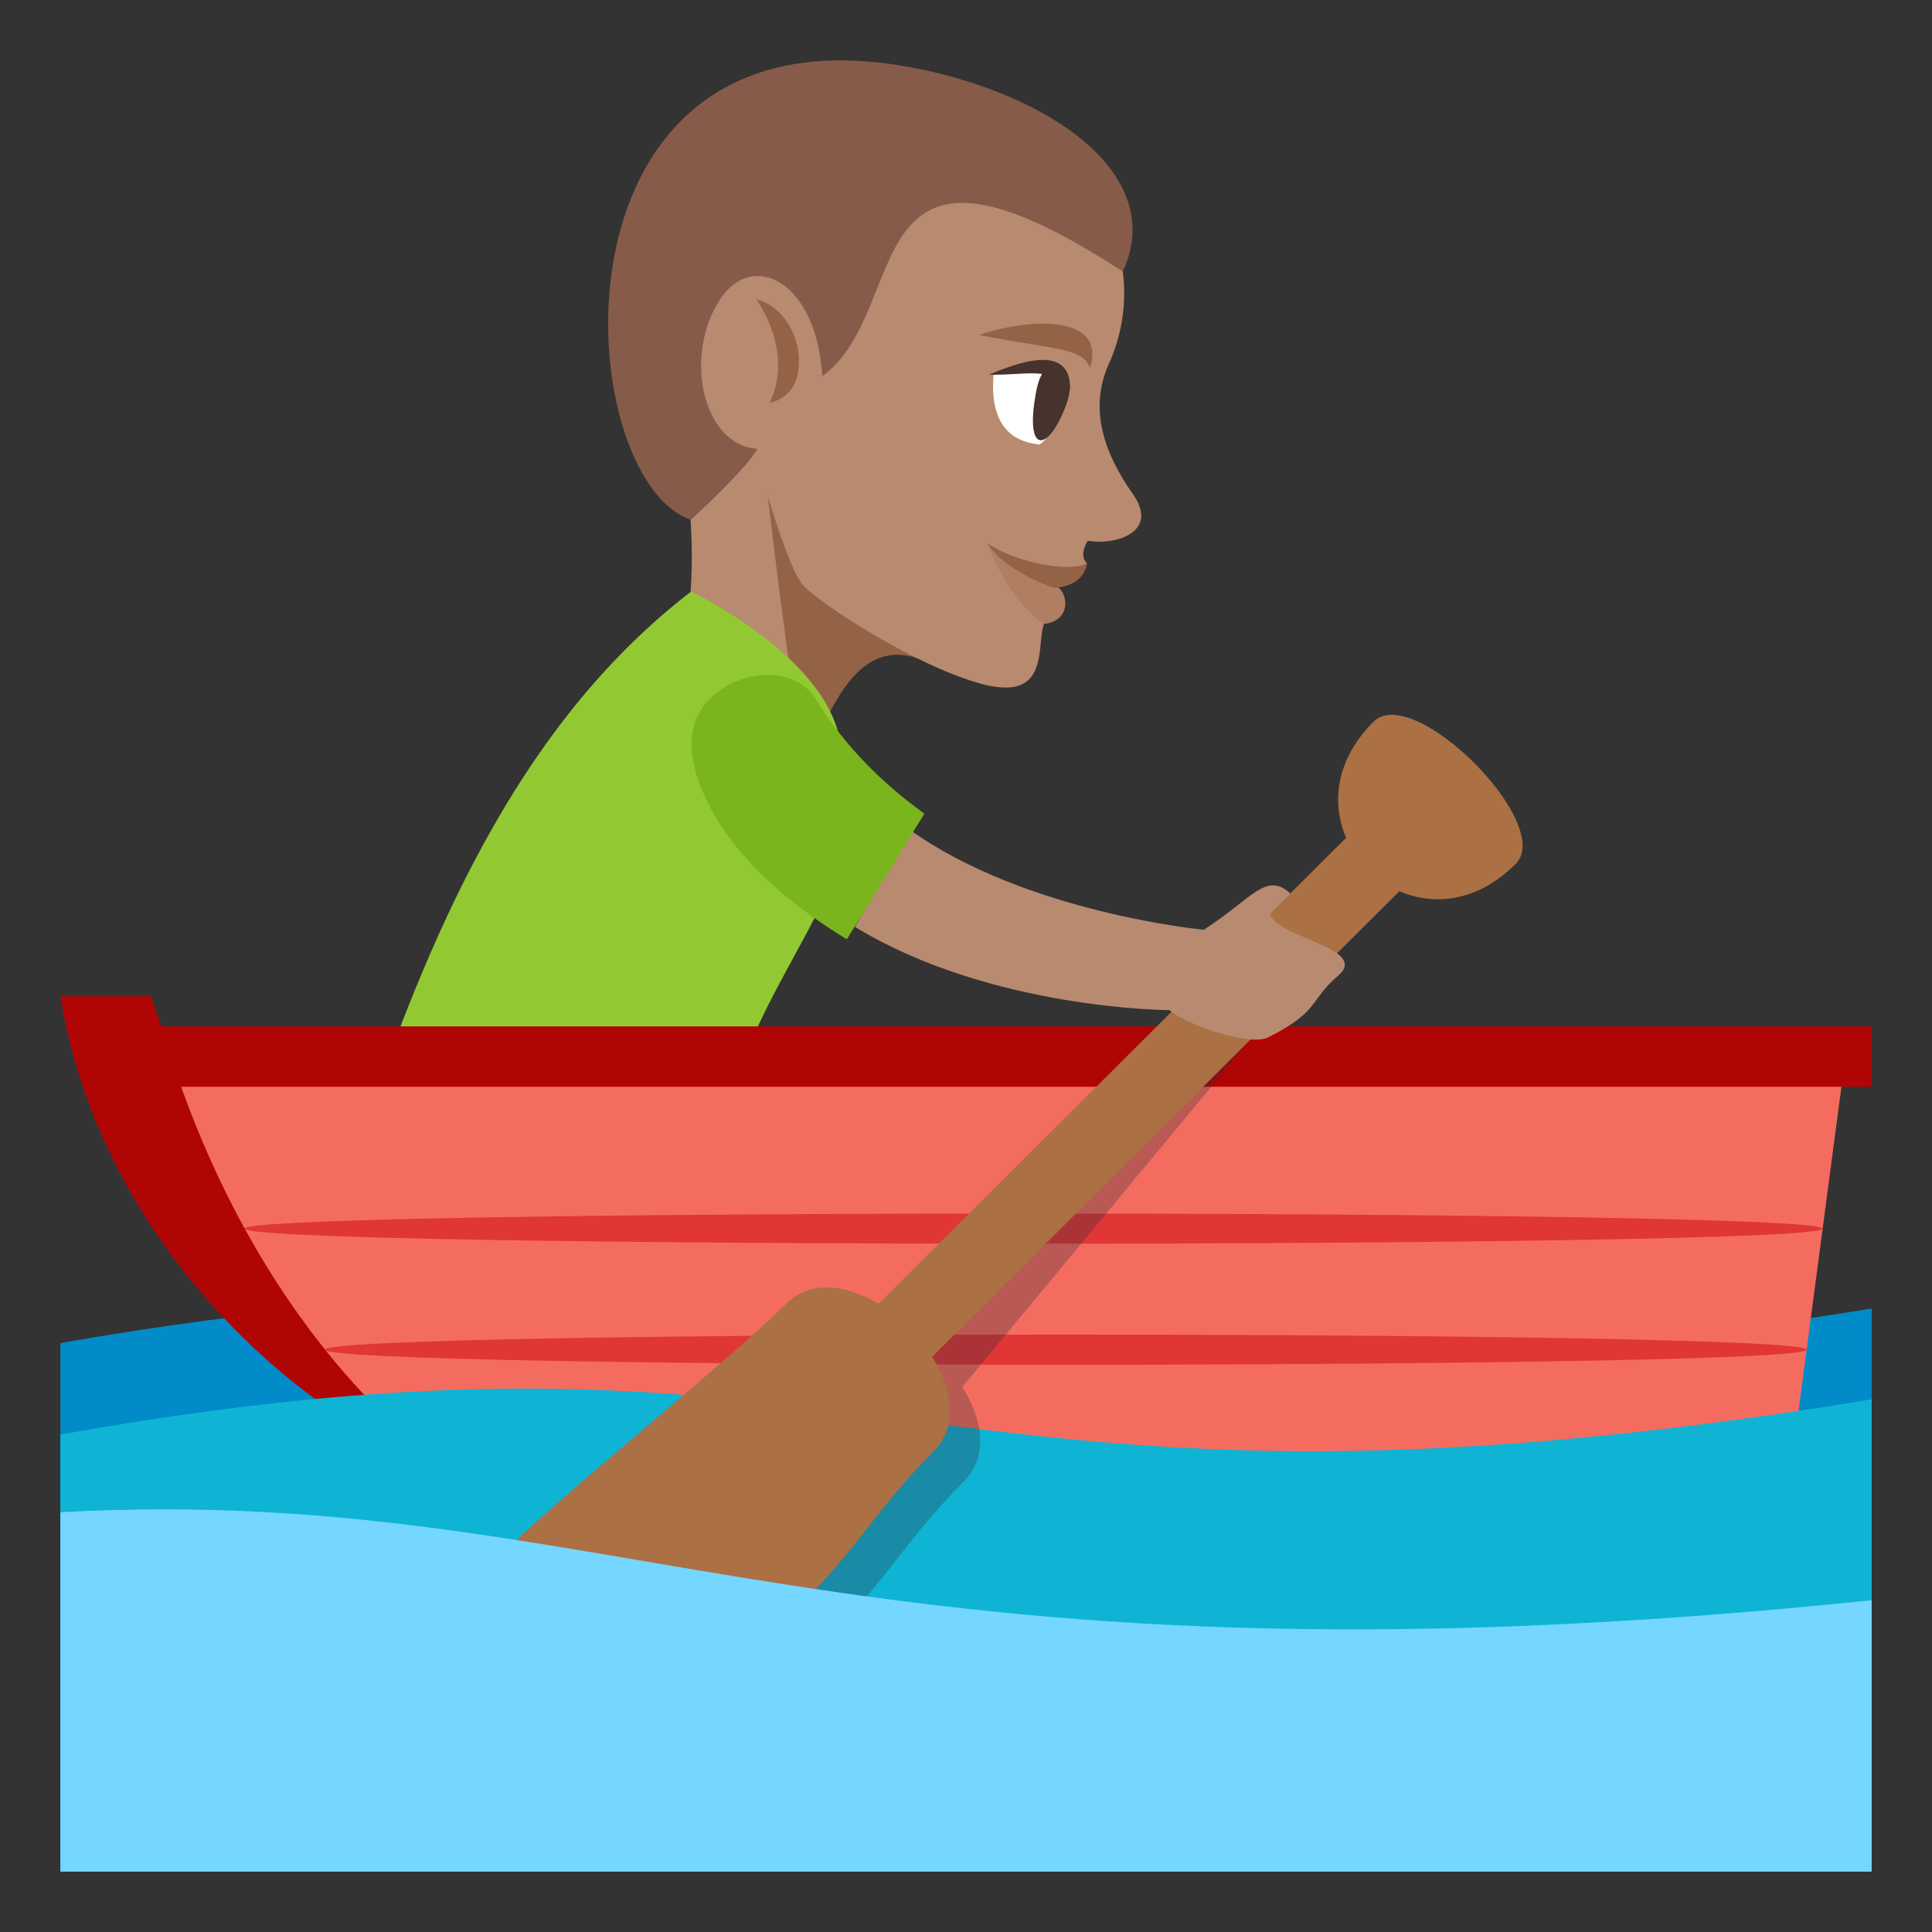 <?xml version="1.0" encoding="utf-8"?>
<!-- Generator: Adobe Illustrator 15.0.0, SVG Export Plug-In . SVG Version: 6.00 Build 0)  -->
<!DOCTYPE svg PUBLIC "-//W3C//DTD SVG 1.1//EN" "http://www.w3.org/Graphics/SVG/1.1/DTD/svg11.dtd">
<svg version="1.1" id="Layer_1" xmlns="http://www.w3.org/2000/svg" xmlns:xlink="http://www.w3.org/1999/xlink" x="0px" y="0px"
	 width="64px" height="64px" viewBox="0 0 64 64" enable-background="new 0 0 64 64" xml:space="preserve">
<rect x="0" y="0" width="64" height="64" fill="#333333" stroke="none"/>
<path fill="#B88A6F" d="M22.4,13.743c0,0,1.211,5.197-0.076,8.646C30.41,28.146,29.381,13.977,22.4,13.743z"/>
<path fill="#946346" d="M31.09,22.138c-4.932-2.997-3.695,10.701-5.734-6.33L31.09,22.138z"/>
<path fill="#B88A6F" d="M29.244,2.803c7.84,1.494,8.846,6.248,7.49,9.248c-0.678,1.5-0.156,2.964,0.795,4.318
	c0.906,1.287-0.637,1.706-1.496,1.542c-0.32,0.538-0.021,0.755-0.021,0.755s-1.223,0.551-1.043,0.851
	c0.336,0.063,0.508,0.738-0.164,0.924c-0.742,0.205,0.404,2.935-2.287,2.215c-2.18-0.583-5.492-2.729-5.959-3.323
	c-0.531-0.677-1.467-4.059-1.467-4.059C21.086,13.795,16.256,6.75,29.244,2.803z"/>
<path fill="#946346" d="M26.41,12.451c0.266-1.129-0.434-2.322-1.363-2.54c0,0,1.283,1.711,0.449,3.431
	C25.496,13.342,26.227,13.238,26.41,12.451z"/>
<path fill="#875B49" d="M37.193,8.996c-9.021-5.886-6.908,1.251-9.953,3.465c-0.193-3.167-2.322-4.192-3.395-2.533
	c-1.227,1.894-0.545,4.834,1.244,4.936c-0.322,0.638-2.199,2.352-2.199,2.352c-4.035-1.333-5.107-17.346,7.332-14.976
	C34.83,3.116,38.678,5.814,37.193,8.996z"/>
<path fill="#B07E61" d="M32.713,18.007c0.568,1.497,1.342,2.302,1.873,2.66c0.99-0.107,0.77-1.187,0.336-1.27
	C34.588,19.334,34.039,18.873,32.713,18.007z"/>
<path fill="#946346" d="M32.713,18.007c0.631,0.969,2.213,1.471,2.213,1.471c0.252-0.03,0.949-0.094,1.086-0.812
	C35.479,18.942,33.813,18.711,32.713,18.007z"/>
<path fill-rule="evenodd" clip-rule="evenodd" fill="#946346" d="M36.105,12.192c-0.244-0.69-1.201-0.607-3.668-1.095
	C34.281,10.474,36.664,10.492,36.105,12.192z"/>
<path fill="#FFFFFF" d="M32.912,12.414c-0.182,2.18,1.193,2.254,1.512,2.314C34.875,14.558,36.793,11.256,32.912,12.414z"/>
<path fill="#45332C" d="M35.33,13.378c-0.58,1.599-1.414,1.752-1.004-0.417C34.627,11.37,35.797,12.093,35.33,13.378z"/>
<path fill-rule="evenodd" clip-rule="evenodd" fill="#45332C" d="M35.441,12.921c0.068-1.624-1.838-0.86-2.68-0.511
	C33.949,12.45,34.842,12.094,35.441,12.921z"/>
<path fill="#92C932" d="M12.018,37.456c0,0,8.24,2.054,11.598,1.321c1.168-7.148,5.803-9.077,4.119-14.623
	c-0.801-2.641-4.842-4.558-4.842-4.558C17.455,23.783,14.477,30.223,12.018,37.456z"/>
<path fill="#018BC9" d="M62,43.348c-31.967,5.163-32.531-3.667-60,1.143V62h60V43.348z"/>
<path fill="#B00505" d="M14.951,48.718L61,36h1v-2H5.342L5,33H2C3.332,41.312,10.248,47.289,14.951,48.718z"/>
<path fill="#F46C60" d="M14.951,48.718h44.365L61,36H6C9.313,45.252,14.951,48.718,14.951,48.718z"/>
<path fill="#E03636" d="M60.377,40.7c0,0.667-52.271,0.667-52.271,0S60.377,40.033,60.377,40.7z"/>
<path fill="#E03636" d="M59.848,44.709c0,0.666-49.08,0.666-49.08,0S59.848,44.043,59.848,44.709z"/>
<path fill="#0FB4D4" d="M62,62H2V47.522c27.467-4.914,28.033,4.107,60-1.166V62z"/>
<path opacity="0.3" fill="#302C3B" d="M39.752,34l-9.654,10.192c-1.059-0.644-2.25-0.81-3.068,0.008
	c-1.824,1.823-7.434,6.317-9.258,8.143l9.842,1.725c1.826-1.825,2.479-3.156,4.305-4.98c0.836-0.837,0.641-2.063-0.041-3.142
	l9.543-11.506L39.752,34z"/>
<path fill="#AB7044" d="M45.498,23.908c-1.26,1.262-1.4,2.704-0.906,3.845L29.098,43.192c-1.059-0.644-2.25-0.81-3.068,0.008
	c-1.824,1.823-7.434,6.317-9.258,8.143l9.842,1.725c1.826-1.825,2.479-3.156,4.305-4.98c0.836-0.837,0.641-2.063-0.041-3.142
	l15.479-15.424c1.143,0.498,2.588,0.36,3.852-0.904C51.521,27.302,46.814,22.594,45.498,23.908z"/>
<path fill="#75D6FF" d="M2,50.095c18.584-1.008,25.82,6.471,60,2.914V62H2V50.095z"/>
<path fill="#B88A6F" d="M42.072,30.279l0.676-0.677c-0.805-0.754-1.287,0.184-2.873,1.198c0,0-5.906-0.56-9.75-3.321l-1.803,3.226
	c4.5,2.742,10.422,2.758,10.422,2.758c0.477,0.443,2.623,1.221,3.264,0.901c1.717-0.858,1.357-1.219,2.318-2.042
	C45.389,31.412,42.293,31.062,42.072,30.279z"/>
<path fill="#7AB51D" d="M27.035,23.177c-0.701-1.145-2.469-1.018-3.463-0.081c-0.994,0.934-0.732,2.258-0.139,3.466
	c0.902,1.828,2.615,3.333,4.619,4.553l2.57-4.162C29.256,25.97,27.992,24.734,27.035,23.177z"/>
</svg>
